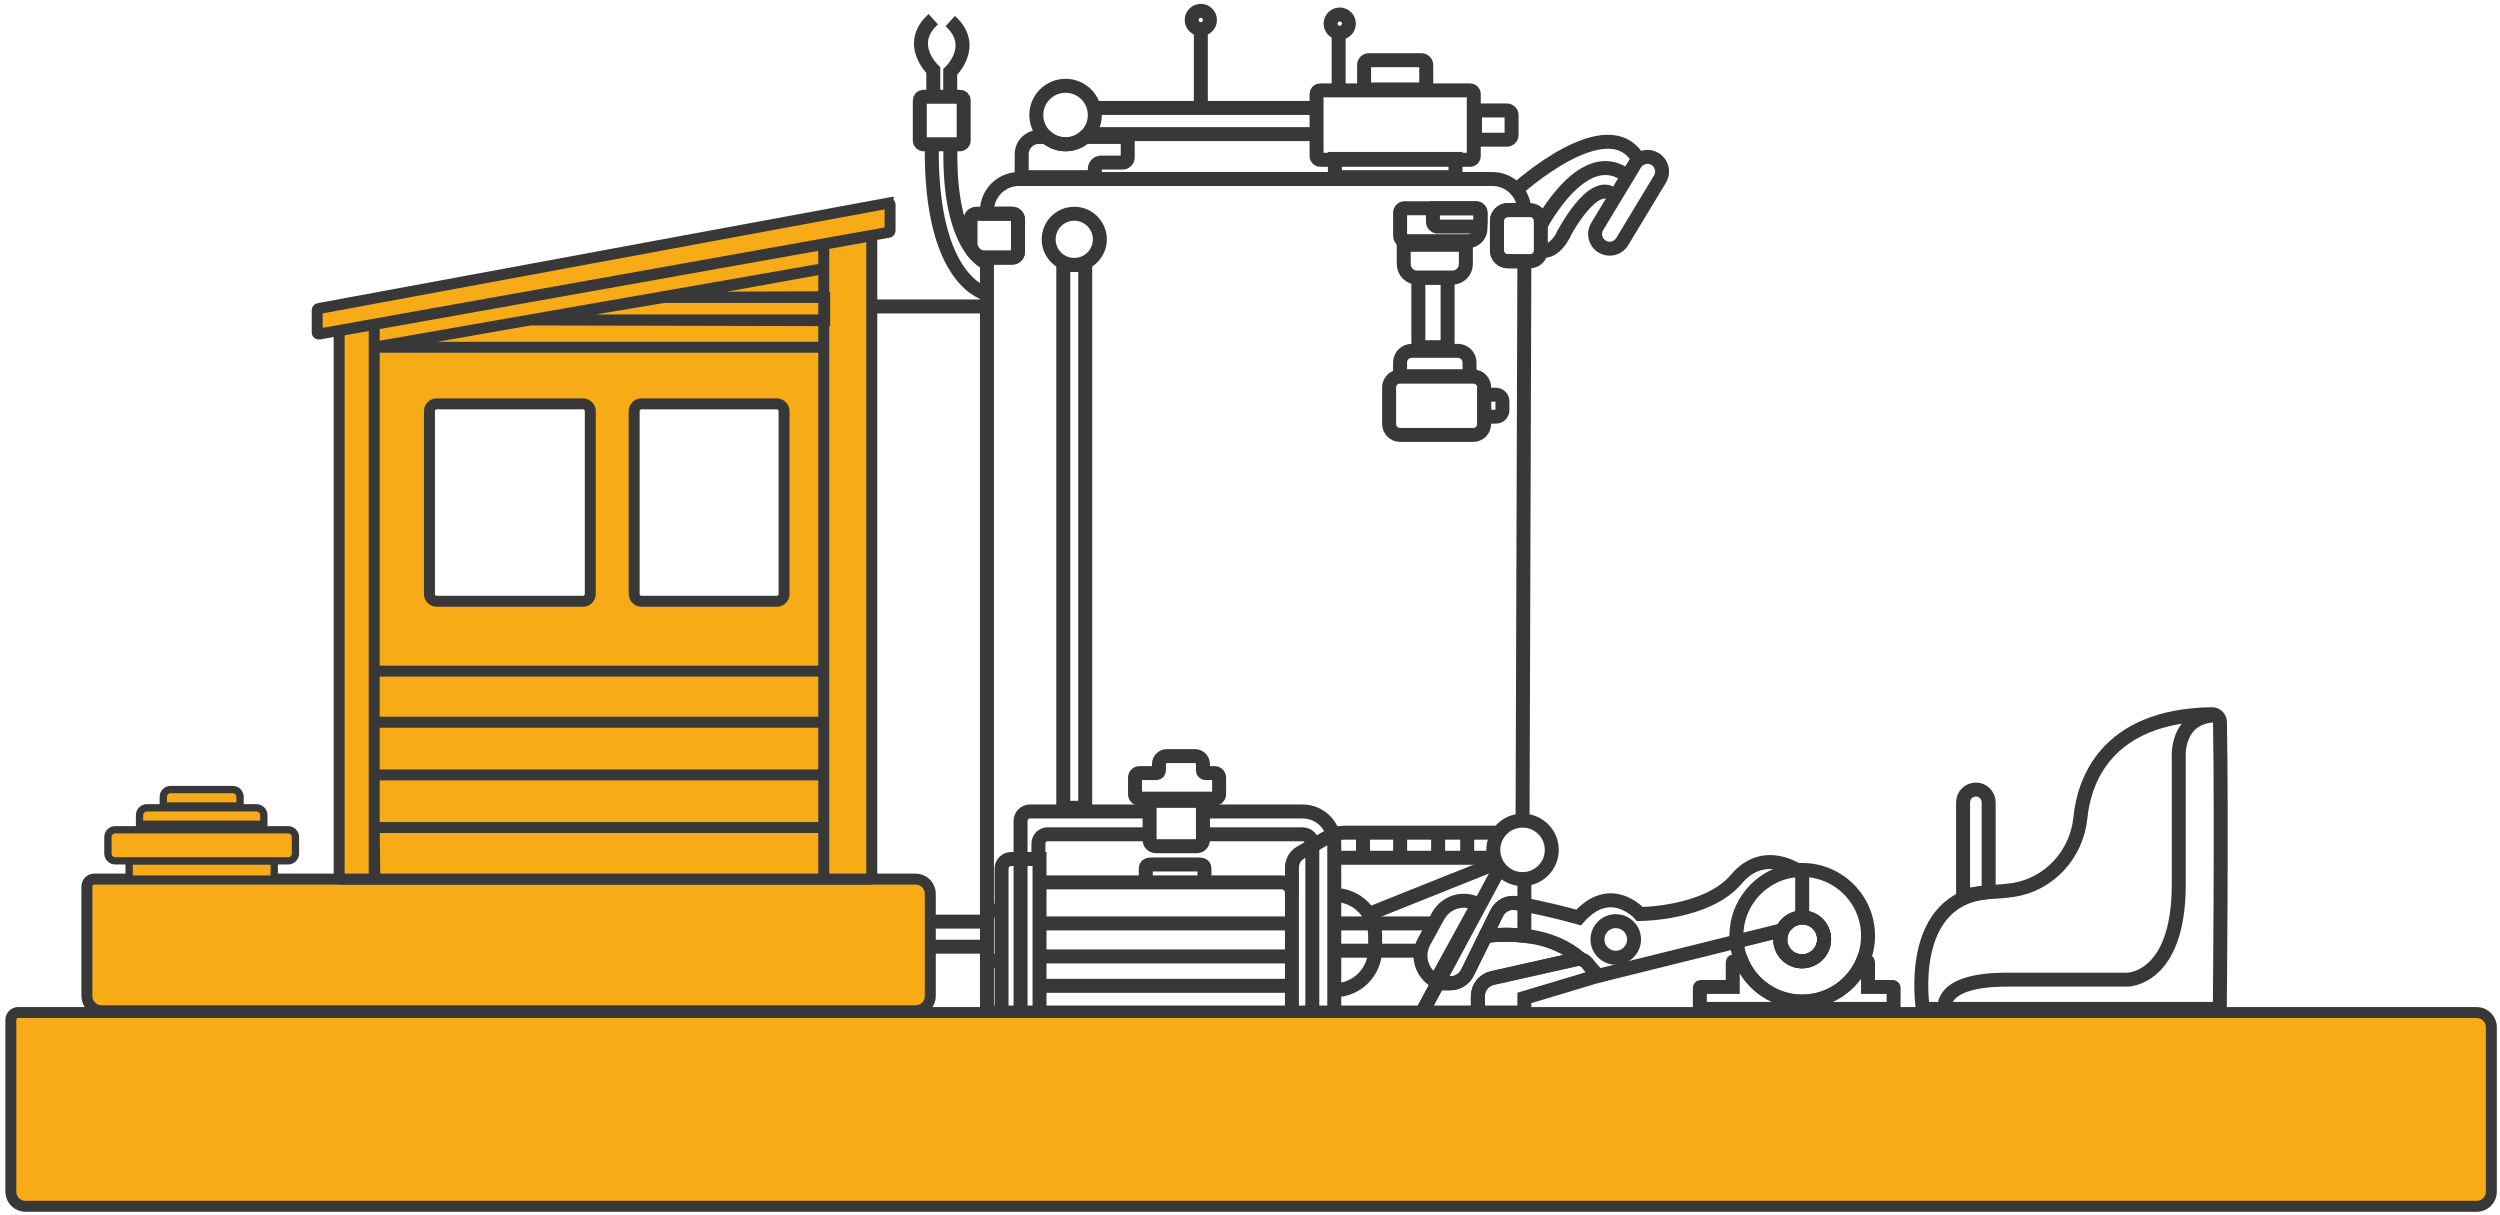 <svg width="461" height="224" viewBox="0 0 461 224" fill="none" xmlns="http://www.w3.org/2000/svg">
<path d="M272.087 186.714L272.518 186.586V186.714H272.087Z" stroke="#383838" stroke-width="2.577" stroke-miterlimit="10"/>
<path d="M281.093 161.649V166.234C281.093 166.537 280.817 166.766 280.513 166.712C280.21 166.658 279.913 166.598 279.637 166.544C278.154 166.267 276.677 167.016 276.01 168.364L273.947 172.557L270.61 179.332C270.01 180.552 268.77 181.321 267.415 181.321H265.123L262.217 186.714H181.995V47.504H186.66C187.246 47.504 187.725 47.026 187.725 46.439V40.48C187.725 39.893 187.246 39.415 186.66 39.415H181.995V38.909C181.995 35.653 184.637 33.01 187.893 33.01H275.194C278.396 33.01 280.999 35.565 281.086 38.741H278.026C276.927 38.741 276.037 39.63 276.037 40.729V46.19C276.037 47.289 276.927 48.178 278.026 48.178H281.093L280.756 152.333" stroke="#383838" stroke-width="2.577" stroke-miterlimit="10"/>
<path d="M181.995 174.573H165.391C164.117 174.573 163.079 173.541 163.079 172.26C163.079 170.986 164.11 169.948 165.391 169.948H181.995" stroke="#383838" stroke-width="2.577" stroke-miterlimit="10"/>
<path d="M181.995 56.511H161.663" stroke="#383838" stroke-width="2.577" stroke-miterlimit="10"/>
<path d="M268.393 29.302H246.146V32.673H268.393V29.302Z" stroke="#383838" stroke-width="2.577" stroke-miterlimit="10"/>
<path d="M271.089 16.662H243.45C243.077 16.662 242.775 16.964 242.775 17.337V28.797C242.775 29.169 243.077 29.471 243.45 29.471H271.089C271.462 29.471 271.763 29.169 271.763 28.797V17.337C271.763 16.964 271.462 16.662 271.089 16.662Z" stroke="#383838" stroke-width="2.577" stroke-miterlimit="10"/>
<path d="M252.409 11.101H262.13C262.608 11.101 262.999 11.492 262.999 11.97V16.494H251.539V11.97C251.539 11.492 251.93 11.101 252.409 11.101Z" stroke="#383838" stroke-width="2.577" stroke-miterlimit="10"/>
<path d="M271.992 20.37H277.864C278.343 20.37 278.734 20.761 278.734 21.24V24.894C278.734 25.372 278.343 25.763 277.864 25.763H271.992V20.37Z" stroke="#383838" stroke-width="2.577" stroke-miterlimit="10"/>
<path d="M246.847 16.663V5.863" stroke="#383838" stroke-width="2.577" stroke-miterlimit="10"/>
<path d="M177.027 17.842H170.285C169.913 17.842 169.611 18.144 169.611 18.516V25.932C169.611 26.304 169.913 26.606 170.285 26.606H177.027C177.399 26.606 177.701 26.304 177.701 25.932V18.516C177.701 18.144 177.399 17.842 177.027 17.842Z" stroke="#383838" stroke-width="2.577" stroke-miterlimit="10"/>
<path d="M181.995 54.205C181.995 54.205 171.438 52.223 171.829 26.606" stroke="#383838" stroke-width="2.577" stroke-miterlimit="10"/>
<path d="M181.995 48.542C181.995 48.542 174.916 46.156 175.253 27.28" stroke="#383838" stroke-width="2.577" stroke-miterlimit="10"/>
<path d="M172.099 17.842V12.934C172.099 12.934 166.982 8.141 172.099 3.55" stroke="#383838" stroke-width="2.577" stroke-miterlimit="10"/>
<path d="M175.22 18.179V13.271C175.22 13.271 180.336 8.478 175.22 3.887" stroke="#383838" stroke-width="2.577" stroke-miterlimit="10"/>
<path d="M201.882 21.213C201.882 22.555 201.39 23.788 200.574 24.732C200.412 24.921 200.237 25.096 200.048 25.258C199.098 26.1 197.851 26.606 196.489 26.606C195.127 26.606 193.873 26.094 192.923 25.258C191.804 24.273 191.096 22.824 191.096 21.213C191.096 18.233 193.509 15.82 196.489 15.82C199.468 15.82 201.882 18.233 201.882 21.213Z" stroke="#383838" stroke-width="2.577" stroke-miterlimit="10"/>
<path d="M200.574 24.732H242.775" stroke="#383838" stroke-width="2.577" stroke-miterlimit="10"/>
<path d="M201.72 19.905H242.775" stroke="#383838" stroke-width="2.577" stroke-miterlimit="10"/>
<path d="M221.432 19.905V4.892" stroke="#383838" stroke-width="2.577" stroke-miterlimit="10"/>
<path d="M207.949 25.258V29.019C207.949 29.552 207.525 29.977 206.992 29.977H203.048C202.408 29.977 201.882 30.503 201.882 31.143V32.673H188.399V28.433C188.399 26.68 189.822 25.258 191.575 25.258H192.923C193.873 26.094 195.121 26.606 196.489 26.606C197.858 26.606 199.098 26.1 200.049 25.258H207.949Z" stroke="#383838" stroke-width="2.577" stroke-miterlimit="10"/>
<path d="M187.725 40.48V46.439C187.725 47.026 187.247 47.504 186.66 47.504H181.591C180.141 47.504 178.961 46.325 178.961 44.875V40.48C178.961 39.893 179.44 39.415 180.027 39.415H186.66C187.247 39.415 187.725 39.893 187.725 40.48Z" stroke="#383838" stroke-width="2.577" stroke-miterlimit="10"/>
<path d="M282.138 38.74H278.026C276.927 38.74 276.037 39.631 276.037 40.729V46.19C276.037 47.288 276.927 48.178 278.026 48.178H282.138C283.236 48.178 284.127 47.288 284.127 46.19V40.729C284.127 39.631 283.236 38.74 282.138 38.74Z" stroke="#383838" stroke-width="2.577" stroke-miterlimit="10"/>
<path d="M301.487 30.23L294.518 41.772C293.748 43.047 294.158 44.705 295.433 45.474C296.708 46.244 298.365 45.835 299.135 44.56L306.103 33.017C306.873 31.742 306.464 30.085 305.189 29.315C303.914 28.545 302.256 28.955 301.487 30.23Z" stroke="#383838" stroke-width="2.577" stroke-miterlimit="10"/>
<path d="M302.16 29.471C296.599 19.528 279.61 35.006 279.61 35.006" stroke="#383838" stroke-width="2.577" stroke-miterlimit="10"/>
<path d="M284.127 41.531C284.127 41.531 292.217 25.932 300.306 32.673" stroke="#383838" stroke-width="2.577" stroke-miterlimit="10"/>
<path d="M288.172 43.459C288.172 43.459 293.781 32.471 297.61 36.044" stroke="#383838" stroke-width="2.577" stroke-miterlimit="10"/>
<path d="M288.529 42.839C288.529 42.839 286.824 46.83 284.127 46.19" stroke="#383838" stroke-width="2.577" stroke-miterlimit="10"/>
<path d="M200.116 48.852H196.071V148.962H200.116V48.852Z" stroke="#383838" stroke-width="2.577" stroke-miterlimit="10"/>
<path d="M198.093 48.853C200.7 48.853 202.812 46.74 202.812 44.134C202.812 41.527 200.7 39.415 198.093 39.415C195.487 39.415 193.375 41.527 193.375 44.134C193.375 46.74 195.487 48.853 198.093 48.853Z" stroke="#383838" stroke-width="2.577" stroke-miterlimit="10"/>
<path d="M184.685 186.714V160.18C184.685 159.196 185.48 158.4 186.464 158.4H191.689V186.714" stroke="#383838" stroke-width="2.577" stroke-miterlimit="10"/>
<path d="M188.19 186.714V151.369C188.19 150.412 188.966 149.636 189.923 149.636H211.994" stroke="#383838" stroke-width="2.577" stroke-miterlimit="10"/>
<path d="M184.684 177.188H181.995" stroke="#383838" stroke-width="2.577" stroke-miterlimit="10"/>
<path d="M184.684 167.905H181.995" stroke="#383838" stroke-width="2.577" stroke-miterlimit="10"/>
<path d="M221.823 149.636H240.2C243.422 149.636 246.038 152.252 246.038 155.474V186.714" stroke="#383838" stroke-width="2.577" stroke-miterlimit="10"/>
<path d="M221.823 153.843H240.193C241.191 153.843 241.993 154.652 241.993 155.643V186.714" stroke="#383838" stroke-width="2.577" stroke-miterlimit="10"/>
<path d="M191.487 158.4V155.548C191.487 154.605 192.249 153.843 193.192 153.843H211.994" stroke="#383838" stroke-width="2.577" stroke-miterlimit="10"/>
<path d="M191.797 162.708H236.31C237.375 162.708 238.232 163.571 238.232 164.629V186.37" stroke="#383838" stroke-width="2.577" stroke-miterlimit="10"/>
<path d="M238.238 170.278H191.689" stroke="#383838" stroke-width="2.577" stroke-miterlimit="10"/>
<path d="M238.238 176.366H191.689" stroke="#383838" stroke-width="2.577" stroke-miterlimit="10"/>
<path d="M238.238 181.786H192.107" stroke="#383838" stroke-width="2.577" stroke-miterlimit="10"/>
<path d="M211.28 162.708V160.18C211.28 159.384 211.927 159.411 212.722 159.411H220.657C221.453 159.411 222.1 159.384 222.1 160.18V162.708" stroke="#383838" stroke-width="2.577" stroke-miterlimit="10"/>
<path d="M221.823 147.681V154.895C221.823 155.528 221.311 156.041 220.677 156.041H213.133C212.5 156.041 211.987 155.528 211.987 154.895V147.681H221.816H221.823Z" stroke="#383838" stroke-width="2.577" stroke-miterlimit="10"/>
<path d="M224.803 143.373V146.461C224.803 146.913 224.439 147.277 223.987 147.277H210.113C209.661 147.277 209.297 146.913 209.297 146.461V143.373C209.297 142.922 209.661 142.558 210.113 142.558H213.214C213.491 142.558 213.713 142.335 213.713 142.059V140.893C213.713 140.084 214.374 139.423 215.183 139.423H220.353C221.162 139.423 221.823 140.084 221.823 140.893V142.059C221.823 142.335 222.045 142.558 222.322 142.558H223.987C224.439 142.558 224.803 142.922 224.803 143.373Z" stroke="#383838" stroke-width="2.577" stroke-miterlimit="10"/>
<path d="M238.238 164.636V159.964C238.238 158.818 238.852 157.766 239.843 157.2L244.764 154.389C245.728 153.836 246.827 153.546 247.939 153.546H277.048" stroke="#383838" stroke-width="2.577" stroke-miterlimit="10"/>
<path d="M246.038 158.171H275.997" stroke="#383838" stroke-width="2.577" stroke-miterlimit="10"/>
<path d="M246.038 165.027C250.198 165.027 253.575 168.404 253.575 172.564V175.071C253.575 179.231 250.198 182.608 246.038 182.608" stroke="#383838" stroke-width="2.577" stroke-miterlimit="10"/>
<path d="M246.038 170.278H264.948" stroke="#383838" stroke-width="2.577" stroke-miterlimit="10"/>
<path d="M246.038 175.307H262.217" stroke="#383838" stroke-width="2.577" stroke-miterlimit="10"/>
<path d="M252.409 168.546L275.275 159.411" stroke="#383838" stroke-width="2.577" stroke-miterlimit="10"/>
<path d="M276.368 160.422L265.123 181.321" stroke="#383838" stroke-width="2.577" stroke-miterlimit="10"/>
<path d="M272.518 166.759L264.739 180.943C262.13 179.507 261.172 176.231 262.602 173.622L265.197 168.896C266.633 166.287 269.909 165.33 272.518 166.759Z" stroke="#383838" stroke-width="2.577" stroke-miterlimit="10"/>
<path d="M251.337 158.171V153.546" stroke="#383838" stroke-width="2.577" stroke-miterlimit="10"/>
<path d="M258.186 158.171V153.546" stroke="#383838" stroke-width="2.577" stroke-miterlimit="10"/>
<path d="M265.19 158.171V153.843" stroke="#383838" stroke-width="2.577" stroke-miterlimit="10"/>
<path d="M270.55 158.171V153.546" stroke="#383838" stroke-width="2.577" stroke-miterlimit="10"/>
<path d="M294.576 179.972L281.093 184.017V186.714H272.518V183.707C272.518 182.089 273.637 180.694 275.208 180.343L281.093 179.022L290.646 176.878C290.942 176.811 291.239 176.817 291.522 176.878C291.967 176.973 292.378 177.222 292.668 177.593L294.576 179.972Z" stroke="#383838" stroke-width="2.577" stroke-miterlimit="10"/>
<path d="M294.576 179.972L305.45 177.276L328.667 171.519" stroke="#383838" stroke-width="2.577" stroke-miterlimit="10"/>
<path d="M265.122 181.321H264.732" stroke="#383838" stroke-width="2.577" stroke-miterlimit="10"/>
<path d="M281.093 166.82V172.557C279.044 172.321 276.678 172.287 273.947 172.557L276.01 168.364C276.678 167.009 278.161 166.261 279.65 166.544C280.089 166.625 280.567 166.719 281.093 166.82Z" stroke="#383838" stroke-width="2.577" stroke-miterlimit="10"/>
<path d="M281.093 166.82C283.716 167.339 287.349 168.135 291.097 169.186C297.05 162.445 302.396 168.546 302.396 168.546C302.396 168.546 314.8 168.512 320.193 162.108C325.586 155.703 332.328 161.063 332.328 161.063V169.186" stroke="#383838" stroke-width="2.577" stroke-miterlimit="10"/>
<path d="M291.522 176.878C291.239 176.817 290.942 176.811 290.646 176.878L281.093 179.022L275.208 180.343C273.637 180.694 272.518 182.089 272.518 183.707V186.586L272.087 186.714H262.217L265.123 181.321H267.415C268.77 181.321 270.01 180.552 270.61 179.332L273.947 172.557C276.678 172.287 279.044 172.314 281.093 172.55C286.075 173.123 289.21 174.923 291.205 176.602C291.313 176.696 291.421 176.784 291.522 176.878Z" stroke="#383838" stroke-width="2.577" stroke-miterlimit="10"/>
<path d="M297.947 176.602C299.808 176.602 301.318 175.093 301.318 173.231C301.318 171.37 299.808 169.86 297.947 169.86C296.085 169.86 294.576 171.37 294.576 173.231C294.576 175.093 296.085 176.602 297.947 176.602Z" stroke="#383838" stroke-width="2.577" stroke-miterlimit="10"/>
<path d="M271.656 69.414H258.173C257.056 69.414 256.15 70.319 256.15 71.436V78.177C256.15 79.294 257.056 80.2 258.173 80.2H271.656C272.773 80.2 273.678 79.294 273.678 78.177V71.436C273.678 70.319 272.773 69.414 271.656 69.414Z" stroke="#383838" stroke-width="2.577" stroke-miterlimit="10"/>
<path d="M260.33 64.695H268.824C270.017 64.695 270.981 65.659 270.981 66.852V69.414H258.172V66.852C258.172 65.659 259.136 64.695 260.33 64.695Z" stroke="#383838" stroke-width="2.577" stroke-miterlimit="10"/>
<path d="M266.937 51.212H261.543V64.021H266.937V51.212Z" stroke="#383838" stroke-width="2.577" stroke-miterlimit="10"/>
<path d="M258.847 45.145H270.307V48.684C270.307 50.08 269.174 51.212 267.779 51.212H261.375C259.979 51.212 258.847 50.08 258.847 48.684V45.145Z" stroke="#383838" stroke-width="2.577" stroke-miterlimit="10"/>
<path d="M258.981 38.403H272.195C272.639 38.403 273.003 38.767 273.003 39.212V42.138C273.003 43.426 271.959 44.471 270.671 44.471H259.177C258.624 44.471 258.179 44.026 258.179 43.473V39.212C258.179 38.767 258.543 38.403 258.988 38.403H258.981Z" stroke="#383838" stroke-width="2.577" stroke-miterlimit="10"/>
<path d="M273.678 72.784H275.842C276.509 72.784 277.048 73.324 277.048 73.991V75.629C277.048 76.297 276.509 76.836 275.842 76.836H273.678V72.791V72.784Z" stroke="#383838" stroke-width="2.577" stroke-miterlimit="10"/>
<path d="M264.24 38.403H272.147C272.619 38.403 273.003 38.788 273.003 39.26V40.999C273.003 41.43 272.653 41.781 272.221 41.781H265.123C264.631 41.781 264.233 41.383 264.233 40.891V38.41L264.24 38.403Z" stroke="#383838" stroke-width="2.577" stroke-miterlimit="10"/>
<path d="M354.574 186.04C354.574 186.04 351.204 165.141 367.383 164.467C368.772 164.407 370.046 164.285 371.212 164.11C377.926 163.092 382.956 157.517 383.63 150.755C384.263 144.439 388.025 132.001 407.858 131.697C408.667 131.684 409.341 132.324 409.362 133.14C409.685 150.715 409.335 186.04 409.335 186.04H354.581H354.574Z" stroke="#383838" stroke-width="2.577" stroke-miterlimit="10"/>
<path d="M358.619 186.04C358.619 186.04 357.271 180.646 370.08 180.646H392.306C392.306 180.646 401.764 180.646 401.764 163.119V139.814C401.764 139.814 401.09 132.109 408.6 131.9" stroke="#383838" stroke-width="2.577" stroke-miterlimit="10"/>
<path d="M366.709 164.467L361.99 165.141V147.951C361.99 146.65 363.048 145.591 364.349 145.591C365.65 145.591 366.709 146.65 366.709 147.951V164.467Z" stroke="#383838" stroke-width="2.577" stroke-miterlimit="10"/>
<path d="M335.164 176.066C336.752 174.478 336.769 171.922 335.202 170.355C333.636 168.789 331.079 168.806 329.492 170.393C327.904 171.981 327.887 174.538 329.453 176.104C331.02 177.671 333.577 177.653 335.164 176.066Z" stroke="#383838" stroke-width="2.577" stroke-miterlimit="10"/>
<path d="M335.164 176.066C336.752 174.478 336.769 171.922 335.202 170.355C333.636 168.789 331.079 168.806 329.492 170.393C327.904 171.981 327.887 174.538 329.453 176.104C331.02 177.671 333.577 177.653 335.164 176.066Z" stroke="#383838" stroke-width="2.577" stroke-miterlimit="10"/>
<path d="M330.953 160.496C325.277 161.123 320.733 165.782 320.241 171.471C320.066 173.534 320.396 175.516 321.151 177.276C321.791 178.813 322.755 180.188 323.942 181.321C324.185 181.563 324.441 181.786 324.704 181.995C326.787 183.68 329.443 184.691 332.328 184.691C335.213 184.691 337.87 183.68 339.953 181.995C340.216 181.786 340.472 181.563 340.714 181.321C341.901 180.188 342.865 178.813 343.505 177.276C344.126 175.826 344.463 174.229 344.463 172.557C344.463 165.404 338.267 159.694 330.953 160.496ZM333.252 177.168C330.306 177.822 327.731 175.247 328.384 172.301C328.715 170.818 329.915 169.618 331.398 169.287C334.344 168.633 336.919 171.209 336.265 174.155C335.935 175.638 334.735 176.838 333.252 177.168Z" stroke="#383838" stroke-width="2.577" stroke-miterlimit="10"/>
<path d="M349.181 182.163V186.04H313.452V182.157C313.452 182.069 313.526 181.995 313.614 181.995H319.519V177.438C319.519 177.35 319.594 177.276 319.681 177.276H321.151C321.791 178.813 322.755 180.188 323.942 181.321C324.184 181.563 324.441 181.786 324.704 181.995C326.787 183.68 329.443 184.691 332.328 184.691C335.213 184.691 337.869 183.68 339.953 181.995C340.215 181.786 340.472 181.563 340.714 181.321C341.901 180.188 342.865 178.813 343.505 177.276H344.301C344.388 177.276 344.463 177.35 344.463 177.438V181.995H349.013C349.107 181.995 349.181 182.069 349.181 182.163Z" stroke="#383838" stroke-width="2.577" stroke-miterlimit="10"/>
<path d="M221.432 5.371C222.363 5.371 223.117 4.616 223.117 3.685C223.117 2.755 222.363 2 221.432 2C220.501 2 219.747 2.755 219.747 3.685C219.747 4.616 220.501 5.371 221.432 5.371Z" stroke="#383838" stroke-width="2.577" stroke-miterlimit="10"/>
<path d="M247.049 6.045C247.98 6.045 248.734 5.29 248.734 4.359C248.734 3.429 247.98 2.674 247.049 2.674C246.118 2.674 245.364 3.429 245.364 4.359C245.364 5.29 246.118 6.045 247.049 6.045Z" stroke="#383838" stroke-width="2.577" stroke-miterlimit="10"/>
<path d="M280.756 162.108C283.734 162.108 286.149 159.693 286.149 156.715C286.149 153.736 283.734 151.322 280.756 151.322C277.777 151.322 275.363 153.736 275.363 156.715C275.363 159.693 277.777 162.108 280.756 162.108Z" stroke="#383838" stroke-width="2.577" stroke-miterlimit="10"/>
<path d="M17.37 162.108H168.849C170.339 162.108 171.546 163.314 171.546 164.804V183.68C171.546 185.17 170.339 186.377 168.849 186.377H18.718C17.229 186.377 16.022 185.17 16.022 183.68V163.456C16.022 162.715 16.629 162.108 17.37 162.108Z" fill="#F7AB16" stroke="#383838" stroke-width="2.022" stroke-miterlimit="10"/>
<path d="M23.809 158.737H50.572V162.108H23.809V158.737Z" fill="#F7AB16" stroke="#383838" stroke-width="1.348" stroke-miterlimit="10"/>
<path d="M21.247 153.007H53.133C53.878 153.007 54.482 153.611 54.482 154.355V157.389C54.482 158.133 53.878 158.737 53.133 158.737H21.247C20.502 158.737 19.898 158.133 19.898 157.389V154.355C19.898 153.611 20.502 153.007 21.247 153.007Z" fill="#F7AB16" stroke="#383838" stroke-width="1.348" stroke-miterlimit="10"/>
<path d="M27.078 148.962H47.302C48.044 148.962 48.651 149.569 48.651 150.31V151.996H25.73V150.31C25.73 149.569 26.337 148.962 27.078 148.962Z" fill="#F7AB16" stroke="#383838" stroke-width="1.348" stroke-miterlimit="10"/>
<path d="M31.46 145.591H42.92C43.662 145.591 44.269 146.198 44.269 146.94V148.625H30.112V146.94C30.112 146.198 30.718 145.591 31.46 145.591Z" fill="#F7AB16" stroke="#383838" stroke-width="1.348" stroke-miterlimit="10"/>
<path d="M459.403 189.41V219.747C459.403 221.236 458.196 222.443 456.706 222.443H4.697C3.207 222.443 2 221.236 2 219.747V188.062C2 187.321 2.607 186.714 3.348 186.714H456.706C458.196 186.714 459.403 187.921 459.403 189.41Z" fill="#F7AB16" stroke="#383838" stroke-width="2.022" stroke-miterlimit="10"/>
<path d="M151.901 142.221V124.761" stroke="#383838" stroke-width="2.022" stroke-miterlimit="10"/>
<path d="M69.002 124.761V142.221" stroke="#383838" stroke-width="2.022" stroke-miterlimit="10"/>
<path d="M69.002 162.708V155.764" stroke="#383838" stroke-width="2.022" stroke-miterlimit="10"/>
<path d="M151.901 155.764V162.708" stroke="#383838" stroke-width="2.022" stroke-miterlimit="10"/>
<path d="M151.901 131.846V115.066" stroke="#383838" stroke-width="2.022" stroke-miterlimit="10"/>
<path d="M69.002 115.066V131.846" stroke="#383838" stroke-width="2.022" stroke-miterlimit="10"/>
<path d="M69.002 153.283V146.205" stroke="#383838" stroke-width="2.022" stroke-miterlimit="10"/>
<path d="M151.901 146.205V153.283" stroke="#383838" stroke-width="2.022" stroke-miterlimit="10"/>
<path d="M151.901 142.895H69.002V152.596H151.901V142.895Z" fill="#F7AB16"/>
<path d="M69.002 133.181H151.901V123.756H69.002V133.181Z" fill="#F7AB16"/>
<path d="M151.901 142.895V152.596L151.901 162.108H160.759V43.459C157.807 43.985 154.854 44.511 151.901 45.044L151.901 49.527V54.718L151.901 54.845H152.069V59.126H151.901V64.034V123.756V133.181V142.895Z" fill="#F7AB16"/>
<path d="M69.002 162.108V59.834C66.845 60.218 64.688 60.603 62.537 60.987V162.108H69.002Z" fill="#F7AB16"/>
<path d="M163.78 37.46L58.735 56.902C58.594 56.929 58.493 57.05 58.493 57.192V61.311C58.493 61.493 58.661 61.634 58.843 61.6L163.887 42.833C164.029 42.806 164.13 42.684 164.13 42.543V37.756C164.13 37.568 163.962 37.433 163.78 37.466V37.46Z" fill="#F7AB16"/>
<path d="M151.901 49.527L122.42 54.845L151.901 54.718V49.527Z" fill="#F7AB16"/>
<path d="M97.802 58.998H151.901L151.901 54.845H122.42L97.802 58.998Z" fill="#F7AB16"/>
<path d="M69.002 64.034H151.901V59.126L97.802 58.998L69.002 64.034Z" fill="#F7AB16"/>
<path d="M69.002 142.895H151.901V133.181H69.002V142.895Z" fill="#F7AB16"/>
<path d="M151.901 152.596H69.002L69.117 162.108H151.901L151.901 152.596Z" fill="#F7AB16"/>
<path d="M69.002 59.834L69.002 64.034L151.901 49.527L151.901 45.044L69.002 59.834Z" fill="#F7AB16"/>
<path fill-rule="evenodd" clip-rule="evenodd" d="M69.002 123.756H151.901V64.034H69.002V123.756ZM79.189 75.818C79.189 75.076 79.796 74.47 80.537 74.47H107.503C108.244 74.47 108.851 75.076 108.851 75.818V109.525C108.851 110.267 108.244 110.873 107.503 110.873H80.537C79.796 110.873 79.189 110.267 79.189 109.525V75.818ZM118.289 74.47C117.547 74.47 116.94 75.076 116.94 75.818V109.525C116.94 110.267 117.547 110.873 118.289 110.873H143.232C143.973 110.873 144.58 110.267 144.58 109.525V75.818C144.58 75.076 143.973 74.47 143.232 74.47H118.289Z" fill="#F7AB16"/>
<path d="M151.901 142.895H69.002M151.901 142.895V152.596M151.901 142.895V133.181M69.002 142.895V152.596M69.002 142.895V133.181M151.901 152.596H69.002M151.901 152.596L151.901 162.108M69.002 152.596L69.117 162.108M69.002 133.181H151.901M69.002 133.181V123.756M151.901 133.181V123.756M69.002 123.756H151.901M69.002 123.756V64.034M151.901 123.756V64.034M151.901 54.718V49.527M151.901 54.718L122.42 54.845M151.901 54.718L151.901 54.845M151.901 49.527L122.42 54.845M151.901 49.527L151.901 45.044M151.901 49.527L69.002 64.034M122.42 54.845H151.901M122.42 54.845L97.802 58.998M69.002 59.834V162.108H62.537M69.002 59.834C66.845 60.218 64.688 60.603 62.537 60.987V162.108M69.002 59.834L69.002 64.034M69.002 59.834L151.901 45.044M62.537 162.108C64.728 162.108 66.926 162.108 69.117 162.108M69.117 162.108C99.662 162.108 130.207 162.108 160.759 162.108M69.117 162.108H151.901M160.759 162.108V43.459C157.807 43.985 154.854 44.511 151.901 45.044M160.759 162.108H151.901M151.901 45.044V54.845M151.901 162.108L151.901 59.126M69.002 64.034H151.901M69.002 64.034L97.802 58.998M151.901 64.034V59.126M151.901 58.998V59.126M151.901 58.998H97.802M151.901 58.998L151.901 54.845M97.802 58.998L151.901 59.126M151.901 54.845H152.069V59.126H151.901M151.901 54.845L151.901 59.126M163.78 37.46L58.735 56.902C58.594 56.929 58.493 57.05 58.493 57.192V61.311C58.493 61.493 58.661 61.634 58.843 61.6L163.887 42.833C164.029 42.806 164.13 42.684 164.13 42.543V37.756C164.13 37.568 163.962 37.433 163.78 37.466V37.46ZM116.94 75.818C116.94 75.076 117.547 74.47 118.289 74.47H143.232C143.973 74.47 144.58 75.076 144.58 75.818V109.525C144.58 110.267 143.973 110.873 143.232 110.873H118.289C117.547 110.873 116.94 110.267 116.94 109.525V75.818ZM79.189 75.818C79.189 75.076 79.796 74.47 80.537 74.47H107.503C108.244 74.47 108.851 75.076 108.851 75.818V109.525C108.851 110.267 108.244 110.873 107.503 110.873H80.537C79.796 110.873 79.189 110.267 79.189 109.525V75.818Z" stroke="#383838" stroke-width="2.022" stroke-miterlimit="10"/>
</svg>
